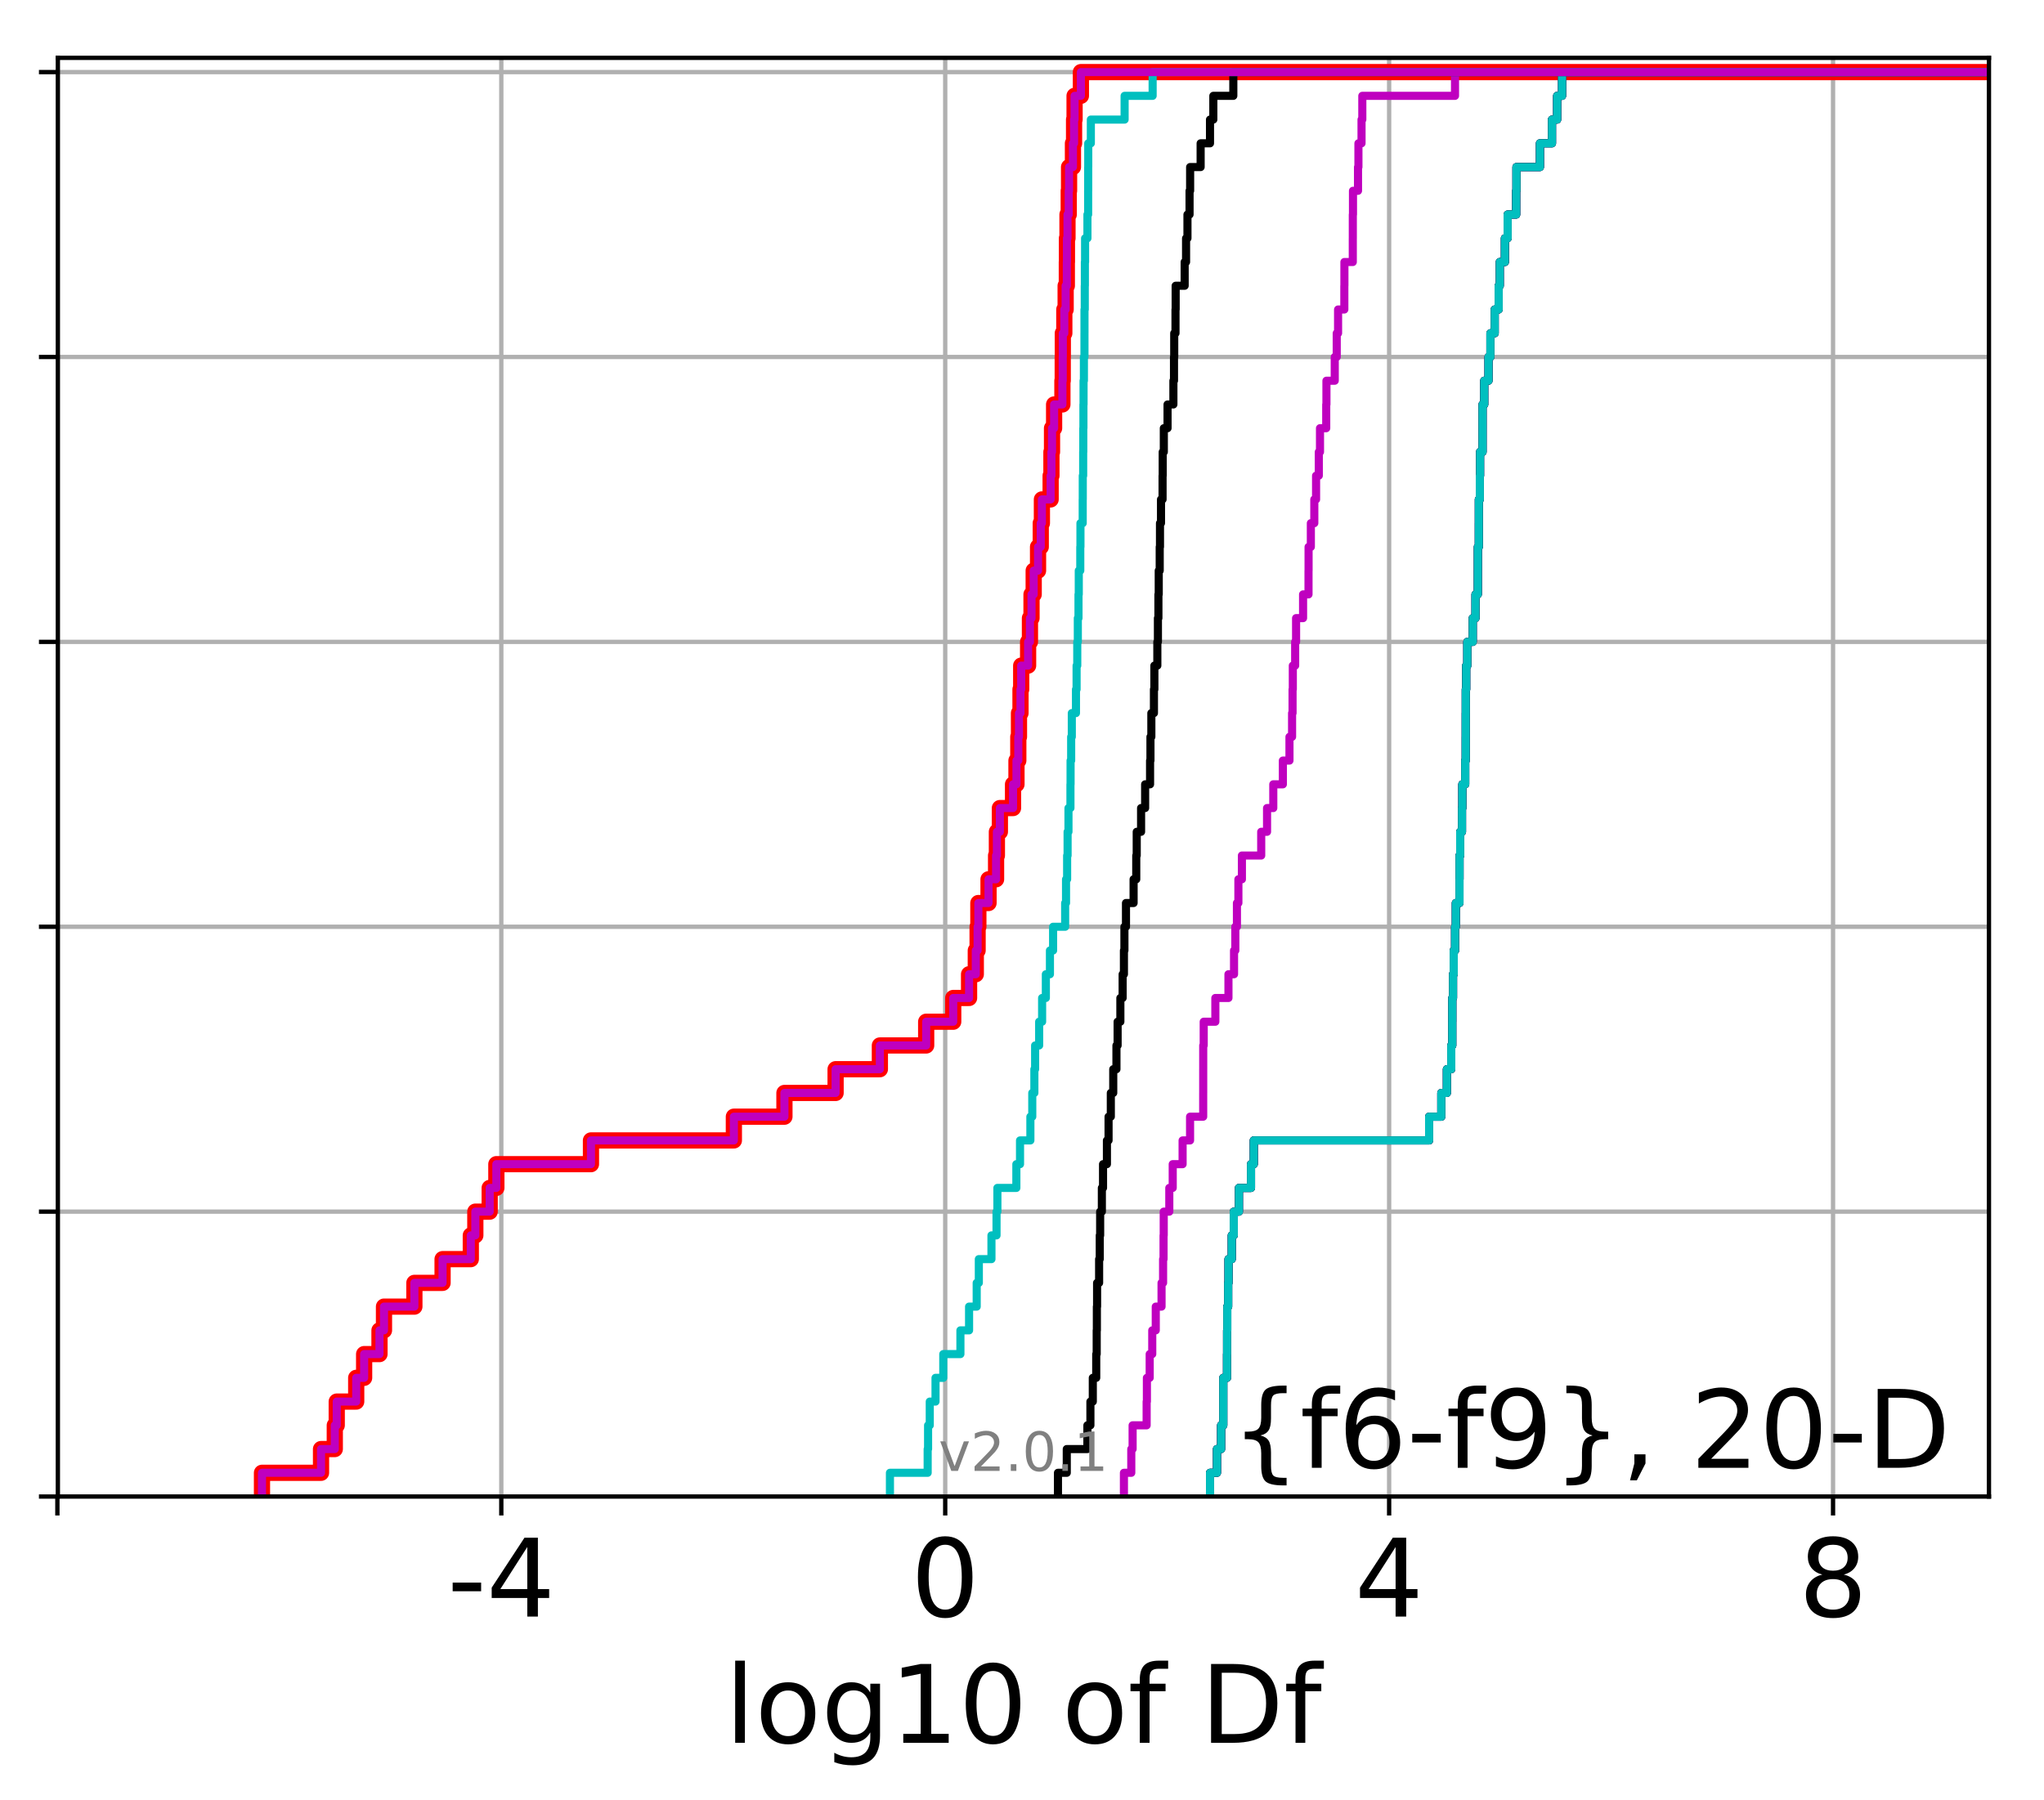 <?xml version="1.0" encoding="utf-8" standalone="no"?>
<!DOCTYPE svg PUBLIC "-//W3C//DTD SVG 1.1//EN"
  "http://www.w3.org/Graphics/SVG/1.1/DTD/svg11.dtd">
<!-- Created with matplotlib (http://matplotlib.org/) -->
<svg height="333pt" version="1.1" viewBox="0 0 378 333" width="378pt" xmlns="http://www.w3.org/2000/svg" xmlns:xlink="http://www.w3.org/1999/xlink">
 <defs>
  <style type="text/css">
*{stroke-linecap:butt;stroke-linejoin:round;}
  </style>
 </defs>
 <g id="figure_1">
  <g id="patch_1">
   <path d="M 0 333.724 
L 378.52 333.724 
L 378.52 0 
L 0 0 
z
" style="fill:#ffffff;"/>
  </g>
  <g id="axes_1">
   <g id="patch_2">
    <path d="M 10.7 276.812 
L 367.82 276.812 
L 367.82 10.7 
L 10.7 10.7 
z
" style="fill:#ffffff;"/>
   </g>
   <g id="matplotlib.axis_1">
    <g id="xtick_1">
     <g id="line2d_1">
      <path clip-path="url(#pa49ae3b604)" d="M 10.611 276.812 
L 10.611 10.7 
" style="fill:none;stroke:#b0b0b0;stroke-linecap:square;stroke-width:0.8;"/>
     </g>
     <g id="line2d_2">
      <defs>
       <path d="M 0 0 
L 0 3.5 
" id="m9603c72828" style="stroke:#000000;stroke-width:0.8;"/>
      </defs>
      <g>
       <use style="stroke:#000000;stroke-width:0.8;" x="10.611" xlink:href="#m9603c72828" y="276.812"/>
      </g>
     </g>
    </g>
    <g id="xtick_2">
     <g id="line2d_3">
      <path clip-path="url(#pa49ae3b604)" d="M 92.706 276.812 
L 92.706 10.7 
" style="fill:none;stroke:#b0b0b0;stroke-linecap:square;stroke-width:0.8;"/>
     </g>
     <g id="line2d_4">
      <g>
       <use style="stroke:#000000;stroke-width:0.8;" x="92.706" xlink:href="#m9603c72828" y="276.812"/>
      </g>
     </g>
     <g id="text_1">
      <!-- -4 -->
      <defs>
       <path d="M 4.891 31.391 
L 31.203 31.391 
L 31.203 23.391 
L 4.891 23.391 
z
" id="DejaVuSans-2d"/>
       <path d="M 37.797 64.312 
L 12.891 25.391 
L 37.797 25.391 
z
M 35.203 72.906 
L 47.609 72.906 
L 47.609 25.391 
L 58.016 25.391 
L 58.016 17.188 
L 47.609 17.188 
L 47.609 0 
L 37.797 0 
L 37.797 17.188 
L 4.891 17.188 
L 4.891 26.703 
z
" id="DejaVuSans-34"/>
      </defs>
      <g transform="translate(82.735 299.009)scale(0.2 -0.2)">
       <use xlink:href="#DejaVuSans-2d"/>
       <use x="36.084" xlink:href="#DejaVuSans-34"/>
      </g>
     </g>
    </g>
    <g id="xtick_3">
     <g id="line2d_5">
      <path clip-path="url(#pa49ae3b604)" d="M 174.8 276.812 
L 174.8 10.7 
" style="fill:none;stroke:#b0b0b0;stroke-linecap:square;stroke-width:0.8;"/>
     </g>
     <g id="line2d_6">
      <g>
       <use style="stroke:#000000;stroke-width:0.8;" x="174.8" xlink:href="#m9603c72828" y="276.812"/>
      </g>
     </g>
     <g id="text_2">
      <!-- 0 -->
      <defs>
       <path d="M 31.781 66.406 
Q 24.172 66.406 20.328 58.906 
Q 16.5 51.422 16.5 36.375 
Q 16.5 21.391 20.328 13.891 
Q 24.172 6.391 31.781 6.391 
Q 39.453 6.391 43.281 13.891 
Q 47.125 21.391 47.125 36.375 
Q 47.125 51.422 43.281 58.906 
Q 39.453 66.406 31.781 66.406 
M 31.781 74.219 
Q 44.047 74.219 50.516 64.516 
Q 56.984 54.828 56.984 36.375 
Q 56.984 17.969 50.516 8.266 
Q 44.047 -1.422 31.781 -1.422 
Q 19.531 -1.422 13.062 8.266 
Q 6.594 17.969 6.594 36.375 
Q 6.594 54.828 13.062 64.516 
Q 19.531 74.219 31.781 74.219 
" id="DejaVuSans-30"/>
      </defs>
      <g transform="translate(168.437 299.009)scale(0.2 -0.2)">
       <use xlink:href="#DejaVuSans-30"/>
      </g>
     </g>
    </g>
    <g id="xtick_4">
     <g id="line2d_7">
      <path clip-path="url(#pa49ae3b604)" d="M 256.894 276.812 
L 256.894 10.7 
" style="fill:none;stroke:#b0b0b0;stroke-linecap:square;stroke-width:0.8;"/>
     </g>
     <g id="line2d_8">
      <g>
       <use style="stroke:#000000;stroke-width:0.8;" x="256.894" xlink:href="#m9603c72828" y="276.812"/>
      </g>
     </g>
     <g id="text_3">
      <!-- 4 -->
      <g transform="translate(250.531 299.009)scale(0.2 -0.2)">
       <use xlink:href="#DejaVuSans-34"/>
      </g>
     </g>
    </g>
    <g id="xtick_5">
     <g id="line2d_9">
      <path clip-path="url(#pa49ae3b604)" d="M 338.988 276.812 
L 338.988 10.7 
" style="fill:none;stroke:#b0b0b0;stroke-linecap:square;stroke-width:0.8;"/>
     </g>
     <g id="line2d_10">
      <g>
       <use style="stroke:#000000;stroke-width:0.8;" x="338.988" xlink:href="#m9603c72828" y="276.812"/>
      </g>
     </g>
     <g id="text_4">
      <!-- 8 -->
      <defs>
       <path d="M 31.781 34.625 
Q 24.75 34.625 20.719 30.859 
Q 16.703 27.094 16.703 20.516 
Q 16.703 13.922 20.719 10.156 
Q 24.75 6.391 31.781 6.391 
Q 38.812 6.391 42.859 10.172 
Q 46.922 13.969 46.922 20.516 
Q 46.922 27.094 42.891 30.859 
Q 38.875 34.625 31.781 34.625 
M 21.922 38.812 
Q 15.578 40.375 12.031 44.719 
Q 8.5 49.078 8.5 55.328 
Q 8.5 64.062 14.719 69.141 
Q 20.953 74.219 31.781 74.219 
Q 42.672 74.219 48.875 69.141 
Q 55.078 64.062 55.078 55.328 
Q 55.078 49.078 51.531 44.719 
Q 48 40.375 41.703 38.812 
Q 48.828 37.156 52.797 32.312 
Q 56.781 27.484 56.781 20.516 
Q 56.781 9.906 50.312 4.234 
Q 43.844 -1.422 31.781 -1.422 
Q 19.734 -1.422 13.25 4.234 
Q 6.781 9.906 6.781 20.516 
Q 6.781 27.484 10.781 32.312 
Q 14.797 37.156 21.922 38.812 
M 18.312 54.391 
Q 18.312 48.734 21.844 45.562 
Q 25.391 42.391 31.781 42.391 
Q 38.141 42.391 41.719 45.562 
Q 45.312 48.734 45.312 54.391 
Q 45.312 60.062 41.719 63.234 
Q 38.141 66.406 31.781 66.406 
Q 25.391 66.406 21.844 63.234 
Q 18.312 60.062 18.312 54.391 
" id="DejaVuSans-38"/>
      </defs>
      <g transform="translate(332.626 299.009)scale(0.2 -0.2)">
       <use xlink:href="#DejaVuSans-38"/>
      </g>
     </g>
    </g>
    <g id="text_5">
     <!-- log10 of Df -->
     <defs>
      <path d="M 9.422 75.984 
L 18.406 75.984 
L 18.406 0 
L 9.422 0 
z
" id="DejaVuSans-6c"/>
      <path d="M 30.609 48.391 
Q 23.391 48.391 19.188 42.75 
Q 14.984 37.109 14.984 27.297 
Q 14.984 17.484 19.156 11.844 
Q 23.344 6.203 30.609 6.203 
Q 37.797 6.203 41.984 11.859 
Q 46.188 17.531 46.188 27.297 
Q 46.188 37.016 41.984 42.703 
Q 37.797 48.391 30.609 48.391 
M 30.609 56 
Q 42.328 56 49.016 48.375 
Q 55.719 40.766 55.719 27.297 
Q 55.719 13.875 49.016 6.219 
Q 42.328 -1.422 30.609 -1.422 
Q 18.844 -1.422 12.172 6.219 
Q 5.516 13.875 5.516 27.297 
Q 5.516 40.766 12.172 48.375 
Q 18.844 56 30.609 56 
" id="DejaVuSans-6f"/>
      <path d="M 45.406 27.984 
Q 45.406 37.75 41.375 43.109 
Q 37.359 48.484 30.078 48.484 
Q 22.859 48.484 18.828 43.109 
Q 14.797 37.75 14.797 27.984 
Q 14.797 18.266 18.828 12.891 
Q 22.859 7.516 30.078 7.516 
Q 37.359 7.516 41.375 12.891 
Q 45.406 18.266 45.406 27.984 
M 54.391 6.781 
Q 54.391 -7.172 48.188 -13.984 
Q 42 -20.797 29.203 -20.797 
Q 24.469 -20.797 20.266 -20.094 
Q 16.062 -19.391 12.109 -17.922 
L 12.109 -9.188 
Q 16.062 -11.328 19.922 -12.344 
Q 23.781 -13.375 27.781 -13.375 
Q 36.625 -13.375 41.016 -8.766 
Q 45.406 -4.156 45.406 5.172 
L 45.406 9.625 
Q 42.625 4.781 38.281 2.391 
Q 33.938 0 27.875 0 
Q 17.828 0 11.672 7.656 
Q 5.516 15.328 5.516 27.984 
Q 5.516 40.672 11.672 48.328 
Q 17.828 56 27.875 56 
Q 33.938 56 38.281 53.609 
Q 42.625 51.219 45.406 46.391 
L 45.406 54.688 
L 54.391 54.688 
z
" id="DejaVuSans-67"/>
      <path d="M 12.406 8.297 
L 28.516 8.297 
L 28.516 63.922 
L 10.984 60.406 
L 10.984 69.391 
L 28.422 72.906 
L 38.281 72.906 
L 38.281 8.297 
L 54.391 8.297 
L 54.391 0 
L 12.406 0 
z
" id="DejaVuSans-31"/>
      <path id="DejaVuSans-20"/>
      <path d="M 37.109 75.984 
L 37.109 68.5 
L 28.516 68.5 
Q 23.688 68.5 21.797 66.547 
Q 19.922 64.594 19.922 59.516 
L 19.922 54.688 
L 34.719 54.688 
L 34.719 47.703 
L 19.922 47.703 
L 19.922 0 
L 10.891 0 
L 10.891 47.703 
L 2.297 47.703 
L 2.297 54.688 
L 10.891 54.688 
L 10.891 58.5 
Q 10.891 67.625 15.141 71.797 
Q 19.391 75.984 28.609 75.984 
z
" id="DejaVuSans-66"/>
      <path d="M 19.672 64.797 
L 19.672 8.109 
L 31.594 8.109 
Q 46.688 8.109 53.688 14.938 
Q 60.688 21.781 60.688 36.531 
Q 60.688 51.172 53.688 57.984 
Q 46.688 64.797 31.594 64.797 
z
M 9.812 72.906 
L 30.078 72.906 
Q 51.266 72.906 61.172 64.094 
Q 71.094 55.281 71.094 36.531 
Q 71.094 17.672 61.125 8.828 
Q 51.172 0 30.078 0 
L 9.812 0 
z
" id="DejaVuSans-44"/>
     </defs>
     <g transform="translate(134.074 322.365)scale(0.2 -0.2)">
      <use xlink:href="#DejaVuSans-6c"/>
      <use x="27.783" xlink:href="#DejaVuSans-6f"/>
      <use x="88.965" xlink:href="#DejaVuSans-67"/>
      <use x="152.441" xlink:href="#DejaVuSans-31"/>
      <use x="216.064" xlink:href="#DejaVuSans-30"/>
      <use x="279.688" xlink:href="#DejaVuSans-20"/>
      <use x="311.475" xlink:href="#DejaVuSans-6f"/>
      <use x="372.656" xlink:href="#DejaVuSans-66"/>
      <use x="407.861" xlink:href="#DejaVuSans-20"/>
      <use x="439.648" xlink:href="#DejaVuSans-44"/>
      <use x="516.65" xlink:href="#DejaVuSans-66"/>
     </g>
    </g>
   </g>
   <g id="matplotlib.axis_2">
    <g id="ytick_1">
     <g id="line2d_11">
      <path clip-path="url(#pa49ae3b604)" d="M 10.7 276.812 
L 367.82 276.812 
" style="fill:none;stroke:#b0b0b0;stroke-linecap:square;stroke-width:0.8;"/>
     </g>
     <g id="line2d_12">
      <defs>
       <path d="M 0 0 
L -3.5 0 
" id="m52f147ea47" style="stroke:#000000;stroke-width:0.8;"/>
      </defs>
      <g>
       <use style="stroke:#000000;stroke-width:0.8;" x="10.7" xlink:href="#m52f147ea47" y="276.812"/>
      </g>
     </g>
    </g>
    <g id="ytick_2">
     <g id="line2d_13">
      <path clip-path="url(#pa49ae3b604)" d="M 10.7 224.117 
L 367.82 224.117 
" style="fill:none;stroke:#b0b0b0;stroke-linecap:square;stroke-width:0.8;"/>
     </g>
     <g id="line2d_14">
      <g>
       <use style="stroke:#000000;stroke-width:0.8;" x="10.7" xlink:href="#m52f147ea47" y="224.117"/>
      </g>
     </g>
    </g>
    <g id="ytick_3">
     <g id="line2d_15">
      <path clip-path="url(#pa49ae3b604)" d="M 10.7 171.421 
L 367.82 171.421 
" style="fill:none;stroke:#b0b0b0;stroke-linecap:square;stroke-width:0.8;"/>
     </g>
     <g id="line2d_16">
      <g>
       <use style="stroke:#000000;stroke-width:0.8;" x="10.7" xlink:href="#m52f147ea47" y="171.421"/>
      </g>
     </g>
    </g>
    <g id="ytick_4">
     <g id="line2d_17">
      <path clip-path="url(#pa49ae3b604)" d="M 10.7 118.726 
L 367.82 118.726 
" style="fill:none;stroke:#b0b0b0;stroke-linecap:square;stroke-width:0.8;"/>
     </g>
     <g id="line2d_18">
      <g>
       <use style="stroke:#000000;stroke-width:0.8;" x="10.7" xlink:href="#m52f147ea47" y="118.726"/>
      </g>
     </g>
    </g>
    <g id="ytick_5">
     <g id="line2d_19">
      <path clip-path="url(#pa49ae3b604)" d="M 10.7 66.03 
L 367.82 66.03 
" style="fill:none;stroke:#b0b0b0;stroke-linecap:square;stroke-width:0.8;"/>
     </g>
     <g id="line2d_20">
      <g>
       <use style="stroke:#000000;stroke-width:0.8;" x="10.7" xlink:href="#m52f147ea47" y="66.03"/>
      </g>
     </g>
    </g>
    <g id="ytick_6">
     <g id="line2d_21">
      <path clip-path="url(#pa49ae3b604)" d="M 10.7 13.335 
L 367.82 13.335 
" style="fill:none;stroke:#b0b0b0;stroke-linecap:square;stroke-width:0.8;"/>
     </g>
     <g id="line2d_22">
      <g>
       <use style="stroke:#000000;stroke-width:0.8;" x="10.7" xlink:href="#m52f147ea47" y="13.335"/>
      </g>
     </g>
    </g>
   </g>
   <g id="line2d_23">
    <path clip-path="url(#pa49ae3b604)" d="M 48.449 276.812 
L 48.449 272.421 
L 59.368 272.421 
L 59.368 268.029 
L 61.914 268.029 
L 61.914 263.638 
L 62.273 263.638 
L 62.273 259.247 
L 65.874 259.247 
L 65.874 254.856 
L 67.34 254.856 
L 67.34 250.464 
L 70.18 250.464 
L 70.18 246.073 
L 71.012 246.073 
L 71.012 241.682 
L 76.633 241.682 
L 76.633 237.29 
L 81.847 237.29 
L 81.847 232.899 
L 87.068 232.899 
L 87.068 228.508 
L 87.903 228.508 
L 87.903 224.117 
L 90.559 224.117 
L 90.559 219.725 
L 91.792 219.725 
L 91.792 215.334 
L 109.288 215.334 
L 109.288 210.943 
L 135.716 210.943 
L 135.716 206.551 
L 145.067 206.551 
L 145.067 202.16 
L 154.529 202.16 
L 154.529 197.769 
L 162.717 197.769 
L 162.717 193.378 
L 171.28 193.378 
L 171.28 188.986 
L 176.281 188.986 
L 176.281 184.595 
L 179.213 184.595 
L 179.213 180.204 
L 180.456 180.204 
L 180.456 175.812 
L 180.79 175.812 
L 180.79 171.421 
L 180.929 171.421 
L 180.929 167.03 
L 182.811 167.03 
L 182.811 162.639 
L 184.206 162.639 
L 184.206 158.247 
L 184.357 158.247 
L 184.357 153.856 
L 184.91 153.856 
L 184.91 149.465 
L 187.343 149.465 
L 187.343 145.073 
L 187.978 145.073 
L 187.978 140.682 
L 188.316 140.682 
L 188.316 136.291 
L 188.442 136.291 
L 188.442 131.9 
L 188.723 131.9 
L 188.723 127.508 
L 188.85 127.508 
L 188.85 123.117 
L 190.129 123.117 
L 190.129 118.726 
L 190.47 118.726 
L 190.47 114.334 
L 190.76 114.334 
L 190.76 109.943 
L 191.162 109.943 
L 191.162 105.552 
L 191.967 105.552 
L 191.967 101.161 
L 192.468 101.161 
L 192.468 96.769 
L 192.681 96.769 
L 192.681 92.378 
L 194.295 92.378 
L 194.295 87.987 
L 194.442 87.987 
L 194.442 83.595 
L 194.552 83.595 
L 194.552 79.204 
L 194.938 79.204 
L 194.938 74.813 
L 196.472 74.813 
L 196.472 70.422 
L 196.533 70.422 
L 196.533 66.03 
L 196.549 66.03 
L 196.549 61.639 
L 196.825 61.639 
L 196.825 57.248 
L 197.071 57.248 
L 197.071 52.856 
L 197.291 52.856 
L 197.291 48.465 
L 197.311 48.465 
L 197.311 44.074 
L 197.412 44.074 
L 197.412 39.682 
L 197.643 39.682 
L 197.643 35.291 
L 197.704 35.291 
L 197.704 30.9 
L 198.422 30.9 
L 198.422 26.509 
L 198.629 26.509 
L 198.629 22.117 
L 198.723 22.117 
L 198.723 17.726 
L 199.892 17.726 
L 199.892 13.335 
L 199.892 13.335 
L 199.892 13.335 
L 367.82 13.335 
" style="fill:none;stroke:#ff0000;stroke-linecap:square;stroke-width:3;"/>
   </g>
   <g id="line2d_24">
    <path clip-path="url(#pa49ae3b604)" d="M 223.775 276.812 
L 223.775 272.421 
L 225.054 272.421 
L 225.054 268.029 
L 225.822 268.029 
L 225.822 263.638 
L 226.224 263.638 
L 226.224 259.247 
L 226.224 259.247 
L 226.224 254.856 
L 226.917 254.856 
L 226.917 250.464 
L 226.931 250.464 
L 226.931 246.073 
L 226.962 246.073 
L 226.962 241.682 
L 227.126 241.682 
L 227.126 237.29 
L 227.19 237.29 
L 227.19 232.899 
L 227.792 232.899 
L 227.792 228.508 
L 228.162 228.508 
L 228.162 224.117 
L 229.116 224.117 
L 229.116 219.725 
L 231.348 219.725 
L 231.348 215.334 
L 231.862 215.334 
L 231.862 210.943 
L 264.293 210.943 
L 264.293 206.551 
L 266.544 206.551 
L 266.544 202.16 
L 267.576 202.16 
L 267.576 197.769 
L 268.384 197.769 
L 268.384 193.378 
L 268.57 193.378 
L 268.57 188.986 
L 268.576 188.986 
L 268.576 184.595 
L 268.707 184.595 
L 268.707 180.204 
L 268.836 180.204 
L 268.836 175.812 
L 269.093 175.812 
L 269.093 171.421 
L 269.229 171.421 
L 269.229 167.03 
L 269.902 167.03 
L 269.902 162.639 
L 269.914 162.639 
L 269.914 158.247 
L 270.038 158.247 
L 270.038 153.856 
L 270.368 153.856 
L 270.368 149.465 
L 270.433 149.465 
L 270.433 145.073 
L 270.969 145.073 
L 270.969 140.682 
L 271.059 140.682 
L 271.059 136.291 
L 271.062 136.291 
L 271.062 131.9 
L 271.069 131.9 
L 271.069 127.508 
L 271.145 127.508 
L 271.145 123.117 
L 271.354 123.117 
L 271.354 118.726 
L 272.357 118.726 
L 272.357 114.334 
L 272.868 114.334 
L 272.868 109.943 
L 273.292 109.943 
L 273.292 105.552 
L 273.298 105.552 
L 273.298 101.161 
L 273.483 101.161 
L 273.483 96.769 
L 273.486 96.769 
L 273.486 92.378 
L 273.667 92.378 
L 273.667 87.987 
L 273.708 87.987 
L 273.708 83.595 
L 274.172 83.595 
L 274.172 79.204 
L 274.173 79.204 
L 274.173 74.813 
L 274.482 74.813 
L 274.482 70.422 
L 275.271 70.422 
L 275.271 66.03 
L 275.623 66.03 
L 275.623 61.639 
L 276.418 61.639 
L 276.418 57.248 
L 277.149 57.248 
L 277.149 52.856 
L 277.354 52.856 
L 277.354 48.465 
L 278.303 48.465 
L 278.303 44.074 
L 278.809 44.074 
L 278.809 39.682 
L 280.387 39.682 
L 280.387 35.291 
L 280.441 35.291 
L 280.441 30.9 
L 284.781 30.9 
L 284.781 26.509 
L 287.011 26.509 
L 287.011 22.117 
L 287.966 22.117 
L 287.966 17.726 
L 288.876 17.726 
L 288.876 13.335 
L 288.876 13.335 
L 288.876 13.335 
L 367.82 13.335 
" style="fill:none;stroke:#00bfbf;stroke-linecap:square;stroke-width:1.5;"/>
   </g>
   <g id="line2d_25">
    <path clip-path="url(#pa49ae3b604)" d="M 223.775 276.812 
L 223.775 272.421 
L 225.054 272.421 
L 225.054 268.029 
L 225.822 268.029 
L 225.822 263.638 
L 226.224 263.638 
L 226.224 259.247 
L 226.224 259.247 
L 226.224 254.856 
L 226.917 254.856 
L 226.917 250.464 
L 226.931 250.464 
L 226.931 246.073 
L 226.962 246.073 
L 226.962 241.682 
L 227.126 241.682 
L 227.126 237.29 
L 227.19 237.29 
L 227.19 232.899 
L 227.792 232.899 
L 227.792 228.508 
L 228.162 228.508 
L 228.162 224.117 
L 229.116 224.117 
L 229.116 219.725 
L 231.348 219.725 
L 231.348 215.334 
L 231.862 215.334 
L 231.862 210.943 
L 264.293 210.943 
L 264.293 206.551 
L 266.544 206.551 
L 266.544 202.16 
L 267.576 202.16 
L 267.576 197.769 
L 268.384 197.769 
L 268.384 193.378 
L 268.57 193.378 
L 268.57 188.986 
L 268.576 188.986 
L 268.576 184.595 
L 268.707 184.595 
L 268.707 180.204 
L 268.836 180.204 
L 268.836 175.812 
L 269.093 175.812 
L 269.093 171.421 
L 269.229 171.421 
L 269.229 167.03 
L 269.902 167.03 
L 269.902 162.639 
L 269.914 162.639 
L 269.914 158.247 
L 270.038 158.247 
L 270.038 153.856 
L 270.368 153.856 
L 270.368 149.465 
L 270.433 149.465 
L 270.433 145.073 
L 270.969 145.073 
L 270.969 140.682 
L 271.059 140.682 
L 271.059 136.291 
L 271.062 136.291 
L 271.062 131.9 
L 271.069 131.9 
L 271.069 127.508 
L 271.145 127.508 
L 271.145 123.117 
L 271.354 123.117 
L 271.354 118.726 
L 272.357 118.726 
L 272.357 114.334 
L 272.868 114.334 
L 272.868 109.943 
L 273.292 109.943 
L 273.292 105.552 
L 273.298 105.552 
L 273.298 101.161 
L 273.483 101.161 
L 273.483 96.769 
L 273.486 96.769 
L 273.486 92.378 
L 273.667 92.378 
L 273.667 87.987 
L 273.708 87.987 
L 273.708 83.595 
L 274.172 83.595 
L 274.172 79.204 
L 274.173 79.204 
L 274.173 74.813 
L 274.482 74.813 
L 274.482 70.422 
L 275.271 70.422 
L 275.271 66.03 
L 275.623 66.03 
L 275.623 61.639 
L 276.418 61.639 
L 276.418 57.248 
L 277.149 57.248 
L 277.149 52.856 
L 277.354 52.856 
L 277.354 48.465 
L 278.303 48.465 
L 278.303 44.074 
L 278.809 44.074 
L 278.809 39.682 
L 280.387 39.682 
L 280.387 35.291 
L 280.441 35.291 
L 280.441 30.9 
L 284.781 30.9 
L 284.781 26.509 
L 287.011 26.509 
L 287.011 22.117 
L 287.966 22.117 
L 287.966 17.726 
L 288.876 17.726 
L 288.876 13.335 
L 288.876 13.335 
L 288.876 13.335 
L 367.82 13.335 
" style="fill:none;stroke:#bf00bf;stroke-linecap:square;stroke-width:1.5;"/>
   </g>
   <g id="line2d_26">
    <path clip-path="url(#pa49ae3b604)" d="M 223.775 276.812 
L 223.775 272.421 
L 225.054 272.421 
L 225.054 268.029 
L 225.822 268.029 
L 225.822 263.638 
L 226.224 263.638 
L 226.224 259.247 
L 226.224 259.247 
L 226.224 254.856 
L 226.917 254.856 
L 226.917 250.464 
L 226.931 250.464 
L 226.931 246.073 
L 226.962 246.073 
L 226.962 241.682 
L 227.126 241.682 
L 227.126 237.29 
L 227.19 237.29 
L 227.19 232.899 
L 227.792 232.899 
L 227.792 228.508 
L 228.162 228.508 
L 228.162 224.117 
L 229.116 224.117 
L 229.116 219.725 
L 231.348 219.725 
L 231.348 215.334 
L 231.862 215.334 
L 231.862 210.943 
L 264.293 210.943 
L 264.293 206.551 
L 266.544 206.551 
L 266.544 202.16 
L 267.576 202.16 
L 267.576 197.769 
L 268.384 197.769 
L 268.384 193.378 
L 268.57 193.378 
L 268.57 188.986 
L 268.576 188.986 
L 268.576 184.595 
L 268.707 184.595 
L 268.707 180.204 
L 268.836 180.204 
L 268.836 175.812 
L 269.093 175.812 
L 269.093 171.421 
L 269.229 171.421 
L 269.229 167.03 
L 269.902 167.03 
L 269.902 162.639 
L 269.914 162.639 
L 269.914 158.247 
L 270.038 158.247 
L 270.038 153.856 
L 270.368 153.856 
L 270.368 149.465 
L 270.433 149.465 
L 270.433 145.073 
L 270.969 145.073 
L 270.969 140.682 
L 271.059 140.682 
L 271.059 136.291 
L 271.062 136.291 
L 271.062 131.9 
L 271.069 131.9 
L 271.069 127.508 
L 271.145 127.508 
L 271.145 123.117 
L 271.354 123.117 
L 271.354 118.726 
L 272.357 118.726 
L 272.357 114.334 
L 272.868 114.334 
L 272.868 109.943 
L 273.292 109.943 
L 273.292 105.552 
L 273.298 105.552 
L 273.298 101.161 
L 273.483 101.161 
L 273.483 96.769 
L 273.486 96.769 
L 273.486 92.378 
L 273.667 92.378 
L 273.667 87.987 
L 273.708 87.987 
L 273.708 83.595 
L 274.172 83.595 
L 274.172 79.204 
L 274.173 79.204 
L 274.173 74.813 
L 274.482 74.813 
L 274.482 70.422 
L 275.271 70.422 
L 275.271 66.03 
L 275.623 66.03 
L 275.623 61.639 
L 276.418 61.639 
L 276.418 57.248 
L 277.149 57.248 
L 277.149 52.856 
L 277.354 52.856 
L 277.354 48.465 
L 278.303 48.465 
L 278.303 44.074 
L 278.809 44.074 
L 278.809 39.682 
L 280.387 39.682 
L 280.387 35.291 
L 280.441 35.291 
L 280.441 30.9 
L 284.781 30.9 
L 284.781 26.509 
L 287.011 26.509 
L 287.011 22.117 
L 287.966 22.117 
L 287.966 17.726 
L 288.876 17.726 
L 288.876 13.335 
L 288.876 13.335 
L 288.876 13.335 
L 367.82 13.335 
" style="fill:none;stroke:#000000;stroke-linecap:square;stroke-width:1.5;"/>
   </g>
   <g id="line2d_27">
    <path clip-path="url(#pa49ae3b604)" d="M 223.775 276.812 
L 223.775 272.421 
L 225.054 272.421 
L 225.054 268.029 
L 225.822 268.029 
L 225.822 263.638 
L 226.224 263.638 
L 226.224 259.247 
L 226.224 259.247 
L 226.224 254.856 
L 226.917 254.856 
L 226.917 250.464 
L 226.931 250.464 
L 226.931 246.073 
L 226.962 246.073 
L 226.962 241.682 
L 227.126 241.682 
L 227.126 237.29 
L 227.19 237.29 
L 227.19 232.899 
L 227.792 232.899 
L 227.792 228.508 
L 228.162 228.508 
L 228.162 224.117 
L 229.116 224.117 
L 229.116 219.725 
L 231.348 219.725 
L 231.348 215.334 
L 231.862 215.334 
L 231.862 210.943 
L 264.293 210.943 
L 264.293 206.551 
L 266.544 206.551 
L 266.544 202.16 
L 267.576 202.16 
L 267.576 197.769 
L 268.384 197.769 
L 268.384 193.378 
L 268.57 193.378 
L 268.57 188.986 
L 268.576 188.986 
L 268.576 184.595 
L 268.707 184.595 
L 268.707 180.204 
L 268.836 180.204 
L 268.836 175.812 
L 269.093 175.812 
L 269.093 171.421 
L 269.229 171.421 
L 269.229 167.03 
L 269.902 167.03 
L 269.902 162.639 
L 269.914 162.639 
L 269.914 158.247 
L 270.038 158.247 
L 270.038 153.856 
L 270.368 153.856 
L 270.368 149.465 
L 270.433 149.465 
L 270.433 145.073 
L 270.969 145.073 
L 270.969 140.682 
L 271.059 140.682 
L 271.059 136.291 
L 271.062 136.291 
L 271.062 131.9 
L 271.069 131.9 
L 271.069 127.508 
L 271.145 127.508 
L 271.145 123.117 
L 271.354 123.117 
L 271.354 118.726 
L 272.357 118.726 
L 272.357 114.334 
L 272.868 114.334 
L 272.868 109.943 
L 273.292 109.943 
L 273.292 105.552 
L 273.298 105.552 
L 273.298 101.161 
L 273.483 101.161 
L 273.483 96.769 
L 273.486 96.769 
L 273.486 92.378 
L 273.667 92.378 
L 273.667 87.987 
L 273.708 87.987 
L 273.708 83.595 
L 274.172 83.595 
L 274.172 79.204 
L 274.173 79.204 
L 274.173 74.813 
L 274.482 74.813 
L 274.482 70.422 
L 275.271 70.422 
L 275.271 66.03 
L 275.623 66.03 
L 275.623 61.639 
L 276.418 61.639 
L 276.418 57.248 
L 277.149 57.248 
L 277.149 52.856 
L 277.354 52.856 
L 277.354 48.465 
L 278.303 48.465 
L 278.303 44.074 
L 278.809 44.074 
L 278.809 39.682 
L 280.387 39.682 
L 280.387 35.291 
L 280.441 35.291 
L 280.441 30.9 
L 284.781 30.9 
L 284.781 26.509 
L 287.011 26.509 
L 287.011 22.117 
L 287.966 22.117 
L 287.966 17.726 
L 288.876 17.726 
L 288.876 13.335 
L 288.876 13.335 
L 288.876 13.335 
L 367.82 13.335 
" style="fill:none;stroke:#00bfbf;stroke-linecap:square;stroke-width:1.5;"/>
   </g>
   <g id="line2d_28">
    <path clip-path="url(#pa49ae3b604)" d="M 207.85 276.812 
L 207.85 272.421 
L 209.21 272.421 
L 209.21 268.029 
L 209.457 268.029 
L 209.457 263.638 
L 212.05 263.638 
L 212.05 259.247 
L 212.097 259.247 
L 212.097 254.856 
L 212.614 254.856 
L 212.614 250.464 
L 213.088 250.464 
L 213.088 246.073 
L 213.737 246.073 
L 213.737 241.682 
L 214.807 241.682 
L 214.807 237.29 
L 215.092 237.29 
L 215.092 232.899 
L 215.178 232.899 
L 215.178 228.508 
L 215.21 228.508 
L 215.21 224.117 
L 216.24 224.117 
L 216.24 219.725 
L 216.874 219.725 
L 216.874 215.334 
L 218.701 215.334 
L 218.701 210.943 
L 220.081 210.943 
L 220.081 206.551 
L 222.508 206.551 
L 222.508 202.16 
L 222.511 202.16 
L 222.511 197.769 
L 222.513 197.769 
L 222.513 193.378 
L 222.604 193.378 
L 222.604 188.986 
L 224.757 188.986 
L 224.757 184.595 
L 227.18 184.595 
L 227.18 180.204 
L 228.213 180.204 
L 228.213 175.812 
L 228.45 175.812 
L 228.45 171.421 
L 228.747 171.421 
L 228.747 167.03 
L 229.017 167.03 
L 229.017 162.639 
L 229.668 162.639 
L 229.668 158.247 
L 233.238 158.247 
L 233.238 153.856 
L 234.317 153.856 
L 234.317 149.465 
L 235.471 149.465 
L 235.471 145.073 
L 237.243 145.073 
L 237.243 140.682 
L 238.464 140.682 
L 238.464 136.291 
L 238.946 136.291 
L 238.946 131.9 
L 239.034 131.9 
L 239.034 127.508 
L 239.083 127.508 
L 239.083 123.117 
L 239.516 123.117 
L 239.516 118.726 
L 239.687 118.726 
L 239.687 114.334 
L 240.98 114.334 
L 240.98 109.943 
L 241.985 109.943 
L 241.985 105.552 
L 241.996 105.552 
L 241.996 101.161 
L 242.418 101.161 
L 242.418 96.769 
L 243.057 96.769 
L 243.057 92.378 
L 243.384 92.378 
L 243.384 87.987 
L 243.89 87.987 
L 243.89 83.595 
L 244.109 83.595 
L 244.109 79.204 
L 245.261 79.204 
L 245.261 74.813 
L 245.3 74.813 
L 245.3 70.422 
L 246.837 70.422 
L 246.837 66.03 
L 247.203 66.03 
L 247.203 61.639 
L 247.453 61.639 
L 247.453 57.248 
L 248.61 57.248 
L 248.61 52.856 
L 248.623 52.856 
L 248.623 48.465 
L 250.174 48.465 
L 250.174 44.074 
L 250.179 44.074 
L 250.179 39.682 
L 250.209 39.682 
L 250.209 35.291 
L 251.139 35.291 
L 251.139 30.9 
L 251.216 30.9 
L 251.216 26.509 
L 251.791 26.509 
L 251.791 22.117 
L 251.935 22.117 
L 251.935 17.726 
L 269.077 17.726 
L 269.077 13.335 
L 269.077 13.335 
L 269.077 13.335 
L 367.82 13.335 
" style="fill:none;stroke:#bf00bf;stroke-linecap:square;stroke-width:1.5;"/>
   </g>
   <g id="line2d_29">
    <path clip-path="url(#pa49ae3b604)" d="M 195.651 276.812 
L 195.651 272.421 
L 197.28 272.421 
L 197.28 268.029 
L 201.093 268.029 
L 201.093 263.638 
L 201.651 263.638 
L 201.651 259.247 
L 202.095 259.247 
L 202.095 254.856 
L 202.727 254.856 
L 202.727 250.464 
L 202.815 250.464 
L 202.815 246.073 
L 202.846 246.073 
L 202.846 241.682 
L 202.887 241.682 
L 202.887 237.29 
L 203.261 237.29 
L 203.261 232.899 
L 203.379 232.899 
L 203.379 228.508 
L 203.453 228.508 
L 203.453 224.117 
L 203.769 224.117 
L 203.769 219.725 
L 203.986 219.725 
L 203.986 215.334 
L 204.705 215.334 
L 204.705 210.943 
L 205.008 210.943 
L 205.008 206.551 
L 205.426 206.551 
L 205.426 202.16 
L 205.874 202.16 
L 205.874 197.769 
L 206.466 197.769 
L 206.466 193.378 
L 206.683 193.378 
L 206.683 188.986 
L 207.191 188.986 
L 207.191 184.595 
L 207.612 184.595 
L 207.612 180.204 
L 207.85 180.204 
L 207.85 175.812 
L 207.94 175.812 
L 207.94 171.421 
L 208.229 171.421 
L 208.229 167.03 
L 209.638 167.03 
L 209.638 162.639 
L 210.129 162.639 
L 210.129 158.247 
L 210.216 158.247 
L 210.216 153.856 
L 211.022 153.856 
L 211.022 149.465 
L 211.771 149.465 
L 211.771 145.073 
L 212.684 145.073 
L 212.684 140.682 
L 212.756 140.682 
L 212.756 136.291 
L 212.921 136.291 
L 212.921 131.9 
L 213.4 131.9 
L 213.4 127.508 
L 213.481 127.508 
L 213.481 123.117 
L 214.029 123.117 
L 214.029 118.726 
L 214.136 118.726 
L 214.136 114.334 
L 214.227 114.334 
L 214.227 109.943 
L 214.287 109.943 
L 214.287 105.552 
L 214.467 105.552 
L 214.467 101.161 
L 214.518 101.161 
L 214.518 96.769 
L 214.706 96.769 
L 214.706 92.378 
L 214.995 92.378 
L 214.995 87.987 
L 215.021 87.987 
L 215.021 83.595 
L 215.228 83.595 
L 215.228 79.204 
L 215.917 79.204 
L 215.917 74.813 
L 216.998 74.813 
L 216.998 70.422 
L 217.109 70.422 
L 217.109 66.03 
L 217.15 66.03 
L 217.15 61.639 
L 217.386 61.639 
L 217.386 57.248 
L 217.417 57.248 
L 217.417 52.856 
L 219.082 52.856 
L 219.082 48.465 
L 219.341 48.465 
L 219.341 44.074 
L 219.599 44.074 
L 219.599 39.682 
L 219.986 39.682 
L 219.986 35.291 
L 220.092 35.291 
L 220.092 30.9 
L 222.035 30.9 
L 222.035 26.509 
L 223.767 26.509 
L 223.767 22.117 
L 224.383 22.117 
L 224.383 17.726 
L 228.08 17.726 
L 228.08 13.335 
L 228.08 13.335 
L 228.08 13.335 
L 367.82 13.335 
" style="fill:none;stroke:#000000;stroke-linecap:square;stroke-width:1.5;"/>
   </g>
   <g id="line2d_30">
    <path clip-path="url(#pa49ae3b604)" d="M 164.578 276.812 
L 164.578 272.421 
L 171.555 272.421 
L 171.555 268.029 
L 171.631 268.029 
L 171.631 263.638 
L 171.943 263.638 
L 171.943 259.247 
L 173.008 259.247 
L 173.008 254.856 
L 174.441 254.856 
L 174.441 250.464 
L 177.611 250.464 
L 177.611 246.073 
L 179.212 246.073 
L 179.212 241.682 
L 180.622 241.682 
L 180.622 237.29 
L 181.017 237.29 
L 181.017 232.899 
L 183.351 232.899 
L 183.351 228.508 
L 184.289 228.508 
L 184.289 224.117 
L 184.45 224.117 
L 184.45 219.725 
L 187.957 219.725 
L 187.957 215.334 
L 188.635 215.334 
L 188.635 210.943 
L 190.55 210.943 
L 190.55 206.551 
L 190.9 206.551 
L 190.9 202.16 
L 191.288 202.16 
L 191.288 197.769 
L 191.426 197.769 
L 191.426 193.378 
L 192.173 193.378 
L 192.173 188.986 
L 192.72 188.986 
L 192.72 184.595 
L 193.411 184.595 
L 193.411 180.204 
L 194.167 180.204 
L 194.167 175.812 
L 194.751 175.812 
L 194.751 171.421 
L 196.98 171.421 
L 196.98 167.03 
L 197.143 167.03 
L 197.143 162.639 
L 197.346 162.639 
L 197.346 158.247 
L 197.432 158.247 
L 197.432 153.856 
L 197.594 153.856 
L 197.594 149.465 
L 197.959 149.465 
L 197.959 145.073 
L 197.982 145.073 
L 197.982 140.682 
L 198.092 140.682 
L 198.092 136.291 
L 198.212 136.291 
L 198.212 131.9 
L 198.98 131.9 
L 198.98 127.508 
L 199.095 127.508 
L 199.095 123.117 
L 199.22 123.117 
L 199.22 118.726 
L 199.324 118.726 
L 199.324 114.334 
L 199.449 114.334 
L 199.449 109.943 
L 199.499 109.943 
L 199.499 105.552 
L 199.778 105.552 
L 199.778 101.161 
L 199.809 101.161 
L 199.809 96.769 
L 200.228 96.769 
L 200.228 92.378 
L 200.239 92.378 
L 200.239 87.987 
L 200.313 87.987 
L 200.313 83.595 
L 200.334 83.595 
L 200.334 79.204 
L 200.359 79.204 
L 200.359 74.813 
L 200.384 74.813 
L 200.384 70.422 
L 200.447 70.422 
L 200.447 66.03 
L 200.552 66.03 
L 200.552 61.639 
L 200.556 61.639 
L 200.556 57.248 
L 200.609 57.248 
L 200.609 52.856 
L 200.628 52.856 
L 200.628 48.465 
L 200.668 48.465 
L 200.668 44.074 
L 201.101 44.074 
L 201.101 39.682 
L 201.232 39.682 
L 201.232 35.291 
L 201.241 35.291 
L 201.241 30.9 
L 201.25 30.9 
L 201.25 26.509 
L 201.732 26.509 
L 201.732 22.117 
L 207.977 22.117 
L 207.977 17.726 
L 213.159 17.726 
L 213.159 13.335 
L 213.159 13.335 
L 213.159 13.335 
L 367.82 13.335 
" style="fill:none;stroke:#00bfbf;stroke-linecap:square;stroke-width:1.5;"/>
   </g>
   <g id="line2d_31">
    <path clip-path="url(#pa49ae3b604)" d="M 48.449 276.812 
L 48.449 272.421 
L 59.368 272.421 
L 59.368 268.029 
L 61.914 268.029 
L 61.914 263.638 
L 62.273 263.638 
L 62.273 259.247 
L 65.874 259.247 
L 65.874 254.856 
L 67.34 254.856 
L 67.34 250.464 
L 70.18 250.464 
L 70.18 246.073 
L 71.012 246.073 
L 71.012 241.682 
L 76.633 241.682 
L 76.633 237.29 
L 81.847 237.29 
L 81.847 232.899 
L 87.068 232.899 
L 87.068 228.508 
L 87.903 228.508 
L 87.903 224.117 
L 90.559 224.117 
L 90.559 219.725 
L 91.792 219.725 
L 91.792 215.334 
L 109.288 215.334 
L 109.288 210.943 
L 135.716 210.943 
L 135.716 206.551 
L 145.067 206.551 
L 145.067 202.16 
L 154.529 202.16 
L 154.529 197.769 
L 162.717 197.769 
L 162.717 193.378 
L 171.28 193.378 
L 171.28 188.986 
L 176.281 188.986 
L 176.281 184.595 
L 179.213 184.595 
L 179.213 180.204 
L 180.456 180.204 
L 180.456 175.812 
L 180.79 175.812 
L 180.79 171.421 
L 180.929 171.421 
L 180.929 167.03 
L 182.811 167.03 
L 182.811 162.639 
L 184.206 162.639 
L 184.206 158.247 
L 184.357 158.247 
L 184.357 153.856 
L 184.91 153.856 
L 184.91 149.465 
L 187.343 149.465 
L 187.343 145.073 
L 187.978 145.073 
L 187.978 140.682 
L 188.316 140.682 
L 188.316 136.291 
L 188.442 136.291 
L 188.442 131.9 
L 188.723 131.9 
L 188.723 127.508 
L 188.85 127.508 
L 188.85 123.117 
L 190.129 123.117 
L 190.129 118.726 
L 190.47 118.726 
L 190.47 114.334 
L 190.76 114.334 
L 190.76 109.943 
L 191.162 109.943 
L 191.162 105.552 
L 191.967 105.552 
L 191.967 101.161 
L 192.468 101.161 
L 192.468 96.769 
L 192.681 96.769 
L 192.681 92.378 
L 194.295 92.378 
L 194.295 87.987 
L 194.442 87.987 
L 194.442 83.595 
L 194.552 83.595 
L 194.552 79.204 
L 194.938 79.204 
L 194.938 74.813 
L 196.472 74.813 
L 196.472 70.422 
L 196.533 70.422 
L 196.533 66.03 
L 196.549 66.03 
L 196.549 61.639 
L 196.825 61.639 
L 196.825 57.248 
L 197.071 57.248 
L 197.071 52.856 
L 197.291 52.856 
L 197.291 48.465 
L 197.311 48.465 
L 197.311 44.074 
L 197.412 44.074 
L 197.412 39.682 
L 197.643 39.682 
L 197.643 35.291 
L 197.704 35.291 
L 197.704 30.9 
L 198.422 30.9 
L 198.422 26.509 
L 198.629 26.509 
L 198.629 22.117 
L 198.723 22.117 
L 198.723 17.726 
L 199.892 17.726 
L 199.892 13.335 
L 199.892 13.335 
L 199.892 13.335 
L 367.82 13.335 
" style="fill:none;stroke:#bf00bf;stroke-linecap:square;stroke-width:1.5;"/>
   </g>
   <g id="patch_3">
    <path d="M 10.7 276.812 
L 10.7 10.7 
" style="fill:none;stroke:#000000;stroke-linecap:square;stroke-linejoin:miter;stroke-width:0.8;"/>
   </g>
   <g id="patch_4">
    <path d="M 367.82 276.812 
L 367.82 10.7 
" style="fill:none;stroke:#000000;stroke-linecap:square;stroke-linejoin:miter;stroke-width:0.8;"/>
   </g>
   <g id="patch_5">
    <path d="M 10.7 276.812 
L 367.82 276.812 
" style="fill:none;stroke:#000000;stroke-linecap:square;stroke-linejoin:miter;stroke-width:0.8;"/>
   </g>
   <g id="patch_6">
    <path d="M 10.7 10.7 
L 367.82 10.7 
" style="fill:none;stroke:#000000;stroke-linecap:square;stroke-linejoin:miter;stroke-width:0.8;"/>
   </g>
   <g id="text_6">
    <!-- {f6-f9}, 20-D -->
    <defs>
     <path d="M 51.125 -9.281 
L 51.125 -16.312 
L 48.094 -16.312 
Q 35.938 -16.312 31.812 -12.688 
Q 27.688 -9.078 27.688 1.703 
L 27.688 13.375 
Q 27.688 20.75 25.047 23.578 
Q 22.406 26.422 15.484 26.422 
L 12.5 26.422 
L 12.5 33.406 
L 15.484 33.406 
Q 22.469 33.406 25.078 36.203 
Q 27.688 39.016 27.688 46.297 
L 27.688 58.016 
Q 27.688 68.797 31.812 72.391 
Q 35.938 75.984 48.094 75.984 
L 51.125 75.984 
L 51.125 69 
L 47.797 69 
Q 40.922 69 38.812 66.844 
Q 36.719 64.703 36.719 57.812 
L 36.719 45.703 
Q 36.719 38.031 34.5 34.562 
Q 32.281 31.109 26.906 29.891 
Q 32.328 28.562 34.516 25.094 
Q 36.719 21.625 36.719 14.016 
L 36.719 1.906 
Q 36.719 -4.984 38.812 -7.125 
Q 40.922 -9.281 47.797 -9.281 
z
" id="DejaVuSans-7b"/>
     <path d="M 33.016 40.375 
Q 26.375 40.375 22.484 35.828 
Q 18.609 31.297 18.609 23.391 
Q 18.609 15.531 22.484 10.953 
Q 26.375 6.391 33.016 6.391 
Q 39.656 6.391 43.531 10.953 
Q 47.406 15.531 47.406 23.391 
Q 47.406 31.297 43.531 35.828 
Q 39.656 40.375 33.016 40.375 
M 52.594 71.297 
L 52.594 62.312 
Q 48.875 64.062 45.094 64.984 
Q 41.312 65.922 37.594 65.922 
Q 27.828 65.922 22.672 59.328 
Q 17.531 52.734 16.797 39.406 
Q 19.672 43.656 24.016 45.922 
Q 28.375 48.188 33.594 48.188 
Q 44.578 48.188 50.953 41.516 
Q 57.328 34.859 57.328 23.391 
Q 57.328 12.156 50.688 5.359 
Q 44.047 -1.422 33.016 -1.422 
Q 20.359 -1.422 13.672 8.266 
Q 6.984 17.969 6.984 36.375 
Q 6.984 53.656 15.188 63.938 
Q 23.391 74.219 37.203 74.219 
Q 40.922 74.219 44.703 73.484 
Q 48.484 72.75 52.594 71.297 
" id="DejaVuSans-36"/>
     <path d="M 10.984 1.516 
L 10.984 10.5 
Q 14.703 8.734 18.5 7.812 
Q 22.312 6.891 25.984 6.891 
Q 35.75 6.891 40.891 13.453 
Q 46.047 20.016 46.781 33.406 
Q 43.953 29.203 39.594 26.953 
Q 35.25 24.703 29.984 24.703 
Q 19.047 24.703 12.672 31.312 
Q 6.297 37.938 6.297 49.422 
Q 6.297 60.641 12.938 67.422 
Q 19.578 74.219 30.609 74.219 
Q 43.266 74.219 49.922 64.516 
Q 56.594 54.828 56.594 36.375 
Q 56.594 19.141 48.406 8.859 
Q 40.234 -1.422 26.422 -1.422 
Q 22.703 -1.422 18.891 -0.688 
Q 15.094 0.047 10.984 1.516 
M 30.609 32.422 
Q 37.25 32.422 41.125 36.953 
Q 45.016 41.5 45.016 49.422 
Q 45.016 57.281 41.125 61.844 
Q 37.25 66.406 30.609 66.406 
Q 23.969 66.406 20.094 61.844 
Q 16.219 57.281 16.219 49.422 
Q 16.219 41.5 20.094 36.953 
Q 23.969 32.422 30.609 32.422 
" id="DejaVuSans-39"/>
     <path d="M 12.5 -9.281 
L 15.922 -9.281 
Q 22.75 -9.281 24.828 -7.172 
Q 26.906 -5.078 26.906 1.906 
L 26.906 14.016 
Q 26.906 21.625 29.094 25.094 
Q 31.297 28.562 36.719 29.891 
Q 31.297 31.109 29.094 34.562 
Q 26.906 38.031 26.906 45.703 
L 26.906 57.812 
Q 26.906 64.75 24.828 66.875 
Q 22.75 69 15.922 69 
L 12.5 69 
L 12.5 75.984 
L 15.578 75.984 
Q 27.734 75.984 31.812 72.391 
Q 35.891 68.797 35.891 58.016 
L 35.891 46.297 
Q 35.891 39.016 38.516 36.203 
Q 41.156 33.406 48.094 33.406 
L 51.125 33.406 
L 51.125 26.422 
L 48.094 26.422 
Q 41.156 26.422 38.516 23.578 
Q 35.891 20.75 35.891 13.375 
L 35.891 1.703 
Q 35.891 -9.078 31.812 -12.688 
Q 27.734 -16.312 15.578 -16.312 
L 12.5 -16.312 
z
" id="DejaVuSans-7d"/>
     <path d="M 11.719 12.406 
L 22.016 12.406 
L 22.016 4 
L 14.016 -11.625 
L 7.719 -11.625 
L 11.719 4 
z
" id="DejaVuSans-2c"/>
     <path d="M 19.188 8.297 
L 53.609 8.297 
L 53.609 0 
L 7.328 0 
L 7.328 8.297 
Q 12.938 14.109 22.625 23.891 
Q 32.328 33.688 34.812 36.531 
Q 39.547 41.844 41.422 45.531 
Q 43.312 49.219 43.312 52.781 
Q 43.312 58.594 39.234 62.25 
Q 35.156 65.922 28.609 65.922 
Q 23.969 65.922 18.812 64.312 
Q 13.672 62.703 7.812 59.422 
L 7.812 69.391 
Q 13.766 71.781 18.938 73 
Q 24.125 74.219 28.422 74.219 
Q 39.75 74.219 46.484 68.547 
Q 53.219 62.891 53.219 53.422 
Q 53.219 48.922 51.531 44.891 
Q 49.859 40.875 45.406 35.406 
Q 44.188 33.984 37.641 27.219 
Q 31.109 20.453 19.188 8.297 
" id="DejaVuSans-32"/>
    </defs>
    <g transform="translate(227.703 271.49)scale(0.2 -0.2)">
     <use xlink:href="#DejaVuSans-7b"/>
     <use x="63.623" xlink:href="#DejaVuSans-66"/>
     <use x="98.828" xlink:href="#DejaVuSans-36"/>
     <use x="162.451" xlink:href="#DejaVuSans-2d"/>
     <use x="198.535" xlink:href="#DejaVuSans-66"/>
     <use x="233.74" xlink:href="#DejaVuSans-39"/>
     <use x="297.363" xlink:href="#DejaVuSans-7d"/>
     <use x="360.986" xlink:href="#DejaVuSans-2c"/>
     <use x="392.773" xlink:href="#DejaVuSans-20"/>
     <use x="424.561" xlink:href="#DejaVuSans-32"/>
     <use x="488.184" xlink:href="#DejaVuSans-30"/>
     <use x="551.807" xlink:href="#DejaVuSans-2d"/>
     <use x="587.891" xlink:href="#DejaVuSans-44"/>
    </g>
   </g>
   <g id="text_7">
    <!-- v2.0.1 -->
    <defs>
     <path d="M 2.984 54.688 
L 12.5 54.688 
L 29.594 8.797 
L 46.688 54.688 
L 56.203 54.688 
L 35.688 0 
L 23.484 0 
z
" id="DejaVuSans-76"/>
     <path d="M 10.688 12.406 
L 21 12.406 
L 21 0 
L 10.688 0 
z
" id="DejaVuSans-2e"/>
    </defs>
    <g style="fill:#808080;" transform="translate(173.579 272.071)scale(0.1 -0.1)">
     <use xlink:href="#DejaVuSans-76"/>
     <use x="59.18" xlink:href="#DejaVuSans-32"/>
     <use x="122.803" xlink:href="#DejaVuSans-2e"/>
     <use x="154.59" xlink:href="#DejaVuSans-30"/>
     <use x="218.213" xlink:href="#DejaVuSans-2e"/>
     <use x="250" xlink:href="#DejaVuSans-31"/>
    </g>
   </g>
  </g>
 </g>
 <defs>
  <clipPath id="pa49ae3b604">
   <rect height="266.112" width="357.12" x="10.7" y="10.7"/>
  </clipPath>
 </defs>
</svg>
